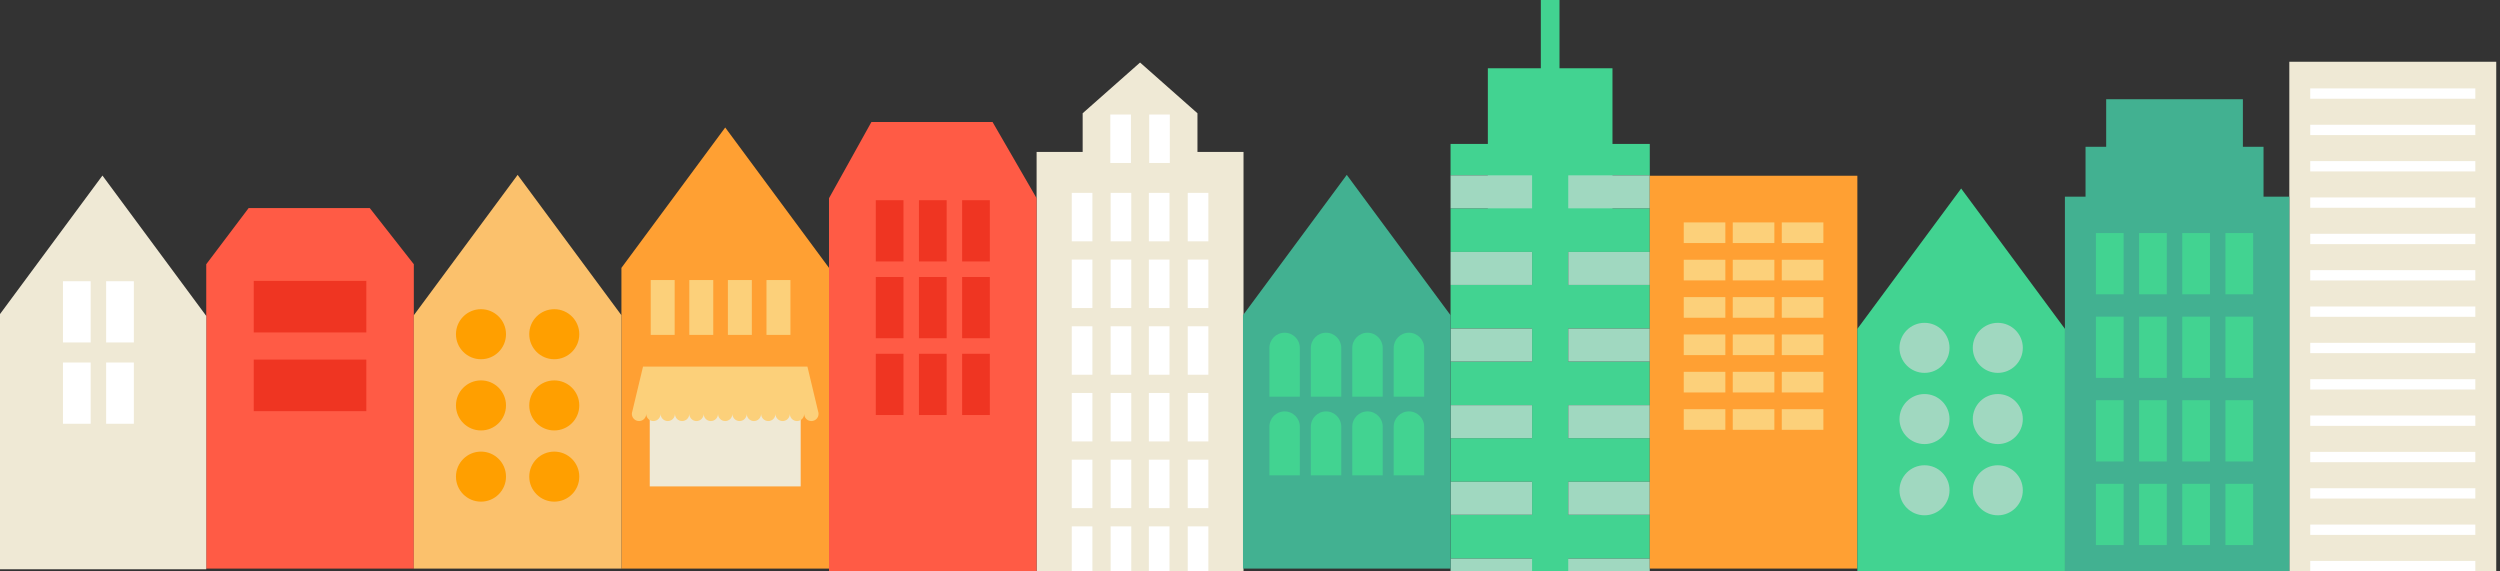 <?xml version="1.0" encoding="utf-8"?>
<!-- Generator: Adobe Illustrator 16.0.0, SVG Export Plug-In . SVG Version: 6.00 Build 0)  -->
<!DOCTYPE svg PUBLIC "-//W3C//DTD SVG 1.1//EN" "http://www.w3.org/Graphics/SVG/1.1/DTD/svg11.dtd">
<svg version="1.1" id="Layer_1" xmlns="http://www.w3.org/2000/svg" xmlns:xlink="http://www.w3.org/1999/xlink" x="0px" y="0px"
	 width="491.31px" height="112.263px" viewBox="-28.164 -92.418 491.31 112.263"
	 style="enable-background:new -28.164 -92.418 491.31 112.263;" xml:space="preserve">
<rect x="-28.164" y="-92.418" width="491.31" height="112.263" fill="#333333" stroke="none"/>
<g>
	<defs>
		<rect id="SVGID_1_" x="-28.164" y="-92.418" width="491.31" height="112.263"/>
	</defs>
	<clipPath id="SVGID_2_">
		<use xlink:href="#SVGID_1_"  style="overflow:visible;"/>
	</clipPath>
	<g style="clip-path:url(#SVGID_2_);">
		<rect x="256.906" y="17.314" style="fill:#A0D8C0;" width="39.148" height="5.558"/>
		<rect x="264.235" y="-79.002" style="fill:#42D391;" width="24.49" height="34.458"/>
		<rect x="274.646" y="-92.418" style="fill:#42D391;" width="3.669" height="34.457"/>
		<polygon style="fill:#42D391;" points="280.035,-51.475 280.035,-57.961 296.055,-57.961 296.055,-64.132 256.906,-64.132 
			256.906,-57.961 272.926,-57.961 272.926,-51.475 256.906,-51.475 256.906,-42.906 272.926,-42.906 272.926,-36.419 
			256.906,-36.419 256.906,-27.851 272.926,-27.851 272.926,-21.364 256.906,-21.364 256.906,-12.796 272.926,-12.796 
			272.926,-6.309 256.906,-6.309 256.906,2.259 272.926,2.259 272.926,8.745 256.906,8.745 256.906,17.314 272.926,17.314 
			272.926,23.8 256.906,23.8 256.906,28.43 296.055,28.43 296.055,23.8 280.035,23.8 280.035,17.314 296.055,17.314 296.055,8.745 
			280.035,8.745 280.035,2.259 296.055,2.259 296.055,-6.309 280.035,-6.309 280.035,-12.796 296.055,-12.796 296.055,-21.364 
			280.035,-21.364 280.035,-27.851 296.055,-27.851 296.055,-36.419 280.035,-36.419 280.035,-42.906 296.055,-42.906 
			296.055,-51.475 		"/>
		<rect x="256.906" y="-57.961" style="fill:#A0D8C0;" width="16.02" height="6.486"/>
		<rect x="280.035" y="-57.961" style="fill:#A0D8C0;" width="16.02" height="6.486"/>
		<rect x="256.906" y="-42.906" style="fill:#A0D8C0;" width="16.02" height="6.486"/>
		<rect x="280.035" y="-42.906" style="fill:#A0D8C0;" width="16.02" height="6.486"/>
		<rect x="256.906" y="-27.851" style="fill:#A0D8C0;" width="16.02" height="6.486"/>
		<rect x="280.035" y="-27.851" style="fill:#A0D8C0;" width="16.02" height="6.486"/>
		<rect x="256.906" y="-12.796" style="fill:#A0D8C0;" width="16.02" height="6.487"/>
		<rect x="280.035" y="-12.796" style="fill:#A0D8C0;" width="16.02" height="6.487"/>
		<rect x="256.906" y="2.259" style="fill:#A0D8C0;" width="16.02" height="6.486"/>
		<rect x="280.035" y="2.259" style="fill:#A0D8C0;" width="16.02" height="6.486"/>
	</g>
	<g style="clip-path:url(#SVGID_2_);">
		<rect x="421.743" y="-80.282" style="fill:#EFE9D5;" width="40.664" height="186.714"/>
		<rect x="425.854" y="-75.043" style="fill:#FFFFFF;" width="32.443" height="2.028"/>
		<rect x="425.854" y="-67.9" style="fill:#FFFFFF;" width="32.443" height="2.028"/>
		<rect x="425.854" y="-60.756" style="fill:#FFFFFF;" width="32.443" height="2.027"/>
		<rect x="425.854" y="-53.614" style="fill:#FFFFFF;" width="32.443" height="2.027"/>
		<rect x="425.854" y="-46.471" style="fill:#FFFFFF;" width="32.443" height="2.028"/>
		<rect x="425.854" y="-39.328" style="fill:#FFFFFF;" width="32.443" height="2.028"/>
		<rect x="425.854" y="-32.184" style="fill:#FFFFFF;" width="32.443" height="2.027"/>
		<rect x="425.854" y="-25.042" style="fill:#FFFFFF;" width="32.443" height="2.027"/>
		<rect x="425.854" y="-17.898" style="fill:#FFFFFF;" width="32.443" height="2.028"/>
		<rect x="425.854" y="-10.756" style="fill:#FFFFFF;" width="32.443" height="2.028"/>
		<rect x="425.854" y="-3.612" style="fill:#FFFFFF;" width="32.443" height="2.027"/>
		<rect x="425.854" y="3.531" style="fill:#FFFFFF;" width="32.443" height="2.027"/>
		<rect x="425.854" y="10.674" style="fill:#FFFFFF;" width="32.443" height="2.028"/>
		<rect x="425.854" y="17.817" style="fill:#FFFFFF;" width="32.443" height="2.028"/>
		<rect x="425.854" y="24.96" style="fill:#F18C9A;" width="32.443" height="2.027"/>
		<rect x="425.854" y="32.103" style="fill:#F18C9A;" width="32.443" height="2.028"/>
		<rect x="425.854" y="39.246" style="fill:#F18C9A;" width="32.443" height="2.028"/>
		<rect x="425.854" y="46.389" style="fill:#F18C9A;" width="32.443" height="2.028"/>
		<rect x="425.854" y="53.533" style="fill:#F18C9A;" width="32.443" height="2.027"/>
		<rect x="425.854" y="60.676" style="fill:#F18C9A;" width="32.443" height="2.028"/>
		<rect x="425.854" y="67.818" style="fill:#F18C9A;" width="32.443" height="2.027"/>
		<rect x="425.854" y="74.962" style="fill:#F18C9A;" width="32.443" height="2.028"/>
		<rect x="425.854" y="82.104" style="fill:#F18C9A;" width="32.443" height="2.028"/>
		<rect x="425.854" y="89.248" style="fill:#F18C9A;" width="32.443" height="2.027"/>
	</g>
	<g style="clip-path:url(#SVGID_2_);">
		<rect x="175.554" y="-62.56" style="fill:#EFE9D5;" width="40.663" height="126.789"/>
		<polygon style="fill:#EFE9D5;" points="207.166,-44.99 184.604,-44.99 184.604,-70.158 195.886,-80.13 207.166,-70.158 		"/>
		<rect x="190.038" y="-69.911" style="fill:#FFFFFF;" width="4.055" height="9.522"/>
		<rect x="197.678" y="-69.911" style="fill:#FFFFFF;" width="4.055" height="9.522"/>
		<rect x="182.462" y="-54.512" style="fill:#FFFFFF;" width="4.056" height="9.522"/>
		<rect x="190.102" y="-54.512" style="fill:#FFFFFF;" width="4.055" height="9.522"/>
		<rect x="197.615" y="-54.512" style="fill:#FFFFFF;" width="4.056" height="9.522"/>
		<rect x="205.254" y="-54.512" style="fill:#FFFFFF;" width="4.055" height="9.522"/>
		<rect x="182.462" y="-41.404" style="fill:#FFFFFF;" width="4.056" height="9.522"/>
		<rect x="190.102" y="-41.404" style="fill:#FFFFFF;" width="4.055" height="9.522"/>
		<rect x="197.615" y="-41.404" style="fill:#FFFFFF;" width="4.056" height="9.522"/>
		<rect x="205.254" y="-41.404" style="fill:#FFFFFF;" width="4.055" height="9.522"/>
		<rect x="182.462" y="-28.296" style="fill:#FFFFFF;" width="4.056" height="9.521"/>
		<rect x="190.102" y="-28.296" style="fill:#FFFFFF;" width="4.055" height="9.521"/>
		<rect x="197.615" y="-28.296" style="fill:#FFFFFF;" width="4.056" height="9.521"/>
		<rect x="205.254" y="-28.296" style="fill:#FFFFFF;" width="4.055" height="9.521"/>
		<rect x="182.462" y="-15.189" style="fill:#FFFFFF;" width="4.056" height="9.522"/>
		<rect x="190.102" y="-15.189" style="fill:#FFFFFF;" width="4.055" height="9.522"/>
		<rect x="197.615" y="-15.189" style="fill:#FFFFFF;" width="4.056" height="9.522"/>
		<rect x="205.254" y="-15.189" style="fill:#FFFFFF;" width="4.055" height="9.522"/>
		<rect x="182.462" y="-2.081" style="fill:#FFFFFF;" width="4.056" height="9.521"/>
		<rect x="190.102" y="-2.081" style="fill:#FFFFFF;" width="4.055" height="9.521"/>
		<rect x="197.615" y="-2.081" style="fill:#FFFFFF;" width="4.056" height="9.521"/>
		<rect x="205.254" y="-2.081" style="fill:#FFFFFF;" width="4.055" height="9.521"/>
		<rect x="182.462" y="11.027" style="fill:#FFFFFF;" width="4.056" height="9.522"/>
		<rect x="190.102" y="11.027" style="fill:#FFFFFF;" width="4.055" height="9.522"/>
		<rect x="197.615" y="11.027" style="fill:#FFFFFF;" width="4.056" height="9.522"/>
		<rect x="205.254" y="11.027" style="fill:#FFFFFF;" width="4.055" height="9.522"/>
		<rect x="182.462" y="24.135" style="fill:#FFFFFF;" width="4.056" height="9.521"/>
		<rect x="190.102" y="24.135" style="fill:#FFFFFF;" width="4.055" height="9.521"/>
		<rect x="197.615" y="24.135" style="fill:#FFFFFF;" width="4.056" height="9.521"/>
		<rect x="205.254" y="24.135" style="fill:#FFFFFF;" width="4.055" height="9.521"/>
		<rect x="182.462" y="37.243" style="fill:#FFFFFF;" width="4.056" height="9.521"/>
		<rect x="190.102" y="37.243" style="fill:#FFFFFF;" width="4.055" height="9.521"/>
		<rect x="197.615" y="37.243" style="fill:#FFFFFF;" width="4.056" height="9.521"/>
		<rect x="205.254" y="37.243" style="fill:#FFFFFF;" width="4.055" height="9.521"/>
	</g>
	<g style="clip-path:url(#SVGID_2_);">
		<rect x="377.641" y="-53.768" style="fill:#42B191;" width="44.104" height="129.188"/>
		<rect x="381.695" y="-63.569" style="fill:#42B191;" width="34.979" height="14.702"/>
		<rect x="385.751" y="-72.917" style="fill:#42B191;" width="26.867" height="11.292"/>
		<rect x="383.735" y="-46.617" style="fill:#42D391;" width="5.444" height="12.035"/>
		<rect x="392.22" y="-46.617" style="fill:#42D391;" width="5.446" height="12.035"/>
		<rect x="400.704" y="-46.617" style="fill:#42D391;" width="5.445" height="12.035"/>
		<rect x="409.19" y="-46.617" style="fill:#42D391;" width="5.444" height="12.035"/>
		<rect x="383.735" y="-30.191" style="fill:#42D391;" width="5.444" height="12.036"/>
		<rect x="392.22" y="-30.191" style="fill:#42D391;" width="5.446" height="12.036"/>
		<rect x="400.704" y="-30.191" style="fill:#42D391;" width="5.445" height="12.036"/>
		<rect x="409.19" y="-30.191" style="fill:#42D391;" width="5.444" height="12.036"/>
		<rect x="383.735" y="-13.765" style="fill:#42D391;" width="5.444" height="12.035"/>
		<rect x="392.22" y="-13.765" style="fill:#42D391;" width="5.446" height="12.035"/>
		<rect x="400.704" y="-13.765" style="fill:#42D391;" width="5.445" height="12.035"/>
		<rect x="409.19" y="-13.765" style="fill:#42D391;" width="5.444" height="12.035"/>
		<rect x="383.735" y="2.661" style="fill:#42D391;" width="5.444" height="12.036"/>
		<rect x="392.22" y="2.661" style="fill:#42D391;" width="5.446" height="12.036"/>
		<rect x="400.704" y="2.661" style="fill:#42D391;" width="5.445" height="12.036"/>
		<rect x="409.19" y="2.661" style="fill:#42D391;" width="5.444" height="12.036"/>
	</g>
	<g style="clip-path:url(#SVGID_2_);">
		<polygon style="fill:#FF5B45;" points="175.554,27.697 134.757,27.697 134.757,-53.464 143.089,-68.442 166.896,-68.442 
			175.554,-53.464 		"/>
		<rect x="143.947" y="-53.074" style="fill:#EF3522;" width="5.445" height="12.036"/>
		<rect x="152.434" y="-53.074" style="fill:#EF3522;" width="5.443" height="12.036"/>
		<rect x="160.918" y="-53.074" style="fill:#EF3522;" width="5.444" height="12.036"/>
		<rect x="143.947" y="-37.982" style="fill:#EF3522;" width="5.445" height="12.035"/>
		<rect x="152.434" y="-37.982" style="fill:#EF3522;" width="5.443" height="12.035"/>
		<rect x="160.918" y="-37.982" style="fill:#EF3522;" width="5.444" height="12.035"/>
		<rect x="143.947" y="-22.891" style="fill:#EF3522;" width="5.445" height="12.035"/>
		<rect x="152.434" y="-22.891" style="fill:#EF3522;" width="5.443" height="12.035"/>
		<rect x="160.918" y="-22.891" style="fill:#EF3522;" width="5.444" height="12.035"/>
	</g>
	<g style="clip-path:url(#SVGID_2_);">
		<polygon style="fill:#FFA033;" points="134.757,19.321 93.961,19.321 93.961,-39.776 114.359,-67.36 134.757,-39.776 		"/>
		<rect x="99.527" y="-12.344" style="fill:#EFE9D5;" width="29.663" height="15.516"/>
		<path style="fill:#FCD07A;" d="M132.617-11.563l-2.105-8.811h-12.149h-7.546h-12.61L96.1-11.563
			c-0.055,0.151-0.089,0.312-0.089,0.482c0,0.779,0.632,1.411,1.412,1.411c0.779,0,1.41-0.632,1.41-1.411
			c0,0.779,0.632,1.411,1.412,1.411c0.779,0,1.411-0.632,1.411-1.411c0,0.779,0.632,1.411,1.411,1.411s1.412-0.632,1.412-1.411
			c0,0.779,0.631,1.411,1.411,1.411c0.779,0,1.411-0.632,1.411-1.411c0,0.779,0.632,1.411,1.412,1.411
			c0.778,0,1.41-0.632,1.41-1.411c0,0.779,0.633,1.411,1.412,1.411s1.411-0.632,1.411-1.411c0,0.779,0.632,1.411,1.412,1.411
			c0.779,0,1.411-0.632,1.411-1.411c0,0.779,0.632,1.411,1.411,1.411s1.411-0.632,1.411-1.411c0,0.779,0.632,1.411,1.411,1.411
			c0.78,0,1.412-0.632,1.412-1.411c0,0.779,0.632,1.411,1.412,1.411c0.778,0,1.41-0.632,1.41-1.411c0,0.779,0.632,1.411,1.411,1.411
			c0.78,0,1.412-0.632,1.412-1.411c0,0.779,0.631,1.411,1.411,1.411c0.779,0,1.411-0.632,1.411-1.411
			c0,0.779,0.632,1.411,1.411,1.411c0.78,0,1.412-0.632,1.412-1.411C132.707-11.251,132.672-11.412,132.617-11.563z"/>
		<rect x="99.719" y="-37.382" style="fill:#FCD07A;" width="4.705" height="10.777"/>
		<rect x="107.302" y="-37.382" style="fill:#FCD07A;" width="4.705" height="10.777"/>
		<rect x="114.885" y="-37.382" style="fill:#FCD07A;" width="4.706" height="10.777"/>
		<rect x="122.469" y="-37.382" style="fill:#FCD07A;" width="4.705" height="10.777"/>
	</g>
	<g style="clip-path:url(#SVGID_2_);">
		<polygon style="fill:#42B191;" points="256.906,19.321 216.11,19.321 216.11,-30.466 236.509,-58.051 256.906,-30.466 		"/>
		<path style="fill:#42D391;" d="M227.28-23.968c0-0.024,0.004-0.048,0.004-0.073c0-1.65-1.34-2.989-2.991-2.989
			c-1.65,0-2.989,1.339-2.989,2.989c0,0.025,0.004,0.049,0.004,0.073h-0.006v9.504h5.984v-9.504H227.28z"/>
		<path style="fill:#42D391;" d="M235.423-23.968c0.001-0.024,0.004-0.048,0.004-0.073c0-1.65-1.339-2.989-2.99-2.989
			s-2.99,1.339-2.99,2.989c0,0.025,0.003,0.049,0.004,0.073h-0.006v9.504h5.983v-9.504H235.423z"/>
		<path style="fill:#42D391;" d="M243.567-23.968c0-0.024,0.003-0.048,0.003-0.073c0-1.65-1.339-2.989-2.99-2.989
			s-2.99,1.339-2.99,2.989c0,0.025,0.002,0.049,0.003,0.073h-0.006v9.504h5.984v-9.504H243.567z"/>
		<path style="fill:#42D391;" d="M251.71-23.968c0-0.024,0.004-0.048,0.004-0.073c0-1.65-1.34-2.989-2.99-2.989
			c-1.652,0-2.99,1.339-2.99,2.989c0,0.025,0.002,0.049,0.002,0.073h-0.005v9.504h5.985v-9.504H251.71z"/>
		<path style="fill:#42D391;" d="M227.28-8.502c0-0.025,0.004-0.049,0.004-0.073c0-1.652-1.34-2.991-2.991-2.991
			c-1.65,0-2.989,1.339-2.989,2.991c0,0.024,0.004,0.048,0.004,0.073h-0.006v9.504h5.984v-9.504H227.28z"/>
		<path style="fill:#42D391;" d="M235.423-8.502c0.001-0.025,0.004-0.049,0.004-0.073c0-1.652-1.339-2.991-2.99-2.991
			s-2.99,1.339-2.99,2.991c0,0.024,0.003,0.048,0.004,0.073h-0.006v9.504h5.983v-9.504H235.423z"/>
		<path style="fill:#42D391;" d="M243.567-8.502c0-0.025,0.003-0.049,0.003-0.073c0-1.652-1.339-2.991-2.99-2.991
			s-2.99,1.339-2.99,2.991c0,0.024,0.002,0.048,0.003,0.073h-0.006v9.504h5.984v-9.504H243.567z"/>
		<path style="fill:#42D391;" d="M251.71-8.502c0-0.025,0.004-0.049,0.004-0.073c0-1.652-1.34-2.991-2.99-2.991
			c-1.652,0-2.99,1.339-2.99,2.991c0,0.024,0.002,0.048,0.002,0.073h-0.005v9.504h5.985v-9.504H251.71z"/>
	</g>
	<g style="clip-path:url(#SVGID_2_);">
		<polygon style="fill:#FF5B45;" points="53.163,19.321 12.367,19.321 12.367,-40.489 20.698,-51.526 44.505,-51.526 
			53.163,-40.489 		"/>
		<rect x="21.702" y="-37.219" style="fill:#EF3522;" width="22.126" height="10.139"/>
		<rect x="21.702" y="-21.753" style="fill:#EF3522;" width="22.126" height="10.139"/>
	</g>
	<g style="clip-path:url(#SVGID_2_);">
		<rect x="296.055" y="-57.88" style="fill:#FFA033;" width="40.797" height="77.201"/>
		<rect x="302.733" y="-48.709" style="fill:#FCD07A;" width="8.176" height="4.055"/>
		<rect x="312.365" y="-48.709" style="fill:#FCD07A;" width="8.176" height="4.055"/>
		<rect x="321.997" y="-48.709" style="fill:#FCD07A;" width="8.176" height="4.055"/>
		<rect x="302.733" y="-41.369" style="fill:#FCD07A;" width="8.176" height="4.056"/>
		<rect x="312.365" y="-41.369" style="fill:#FCD07A;" width="8.176" height="4.056"/>
		<rect x="321.997" y="-41.369" style="fill:#FCD07A;" width="8.176" height="4.056"/>
		<rect x="302.733" y="-34.028" style="fill:#FCD07A;" width="8.176" height="4.055"/>
		<rect x="312.365" y="-34.028" style="fill:#FCD07A;" width="8.176" height="4.055"/>
		<rect x="321.997" y="-34.028" style="fill:#FCD07A;" width="8.176" height="4.055"/>
		<rect x="302.733" y="-26.687" style="fill:#FCD07A;" width="8.176" height="4.055"/>
		<rect x="312.365" y="-26.687" style="fill:#FCD07A;" width="8.176" height="4.055"/>
		<rect x="321.997" y="-26.687" style="fill:#FCD07A;" width="8.176" height="4.055"/>
		<rect x="302.733" y="-19.346" style="fill:#FCD07A;" width="8.176" height="4.056"/>
		<rect x="312.365" y="-19.346" style="fill:#FCD07A;" width="8.176" height="4.056"/>
		<rect x="321.997" y="-19.346" style="fill:#FCD07A;" width="8.176" height="4.056"/>
		<rect x="302.733" y="-12.004" style="fill:#FCD07A;" width="8.176" height="4.055"/>
		<rect x="312.365" y="-12.004" style="fill:#FCD07A;" width="8.176" height="4.055"/>
		<rect x="321.997" y="-12.004" style="fill:#FCD07A;" width="8.176" height="4.055"/>
	</g>
	<g style="clip-path:url(#SVGID_2_);">
		<polygon style="fill:#EFE9D5;" points="12.367,19.454 -28.43,19.454 -28.43,-30.333 -8.032,-57.917 12.367,-30.333 		"/>
		<rect x="-15.79" y="-37.15" style="fill:#FFFFFF;" width="5.444" height="12.034"/>
		<rect x="-7.305" y="-37.15" style="fill:#FFFFFF;" width="5.445" height="12.034"/>
		<rect x="-15.79" y="-21.175" style="fill:#FFFFFF;" width="5.444" height="12.036"/>
		<rect x="-7.305" y="-21.175" style="fill:#FFFFFF;" width="5.445" height="12.036"/>
	</g>
	<g style="clip-path:url(#SVGID_2_);">
		<polygon style="fill:#FBC16C;" points="93.961,19.321 53.163,19.321 53.163,-30.467 73.563,-58.051 93.961,-30.467 		"/>
		<circle style="fill:#FF9F00;" cx="66.361" cy="-26.737" r="4.918"/>
		<circle style="fill:#FF9F00;" cx="80.763" cy="-26.737" r="4.917"/>
		<circle style="fill:#FF9F00;" cx="66.361" cy="-12.743" r="4.918"/>
		<circle style="fill:#FF9F00;" cx="80.763" cy="-12.743" r="4.917"/>
		<circle style="fill:#FF9F00;" cx="66.361" cy="1.251" r="4.918"/>
		<circle style="fill:#FF9F00;" cx="80.763" cy="1.251" r="4.917"/>
	</g>
	<g style="clip-path:url(#SVGID_2_);">
		<polygon style="fill:#42D391;" points="377.648,22.002 336.852,22.002 336.852,-27.786 357.25,-55.37 377.648,-27.786 		"/>
		<circle style="fill:#A0D8C0;" cx="350.048" cy="-24.056" r="4.917"/>
		<circle style="fill:#A0D8C0;" cx="364.452" cy="-24.056" r="4.917"/>
		<circle style="fill:#A0D8C0;" cx="350.048" cy="-10.062" r="4.917"/>
		<circle style="fill:#A0D8C0;" cx="364.452" cy="-10.062" r="4.917"/>
		<circle style="fill:#A0D8C0;" cx="350.048" cy="3.933" r="4.917"/>
		<circle style="fill:#A0D8C0;" cx="364.452" cy="3.933" r="4.917"/>
	</g>
</g>
</svg>
